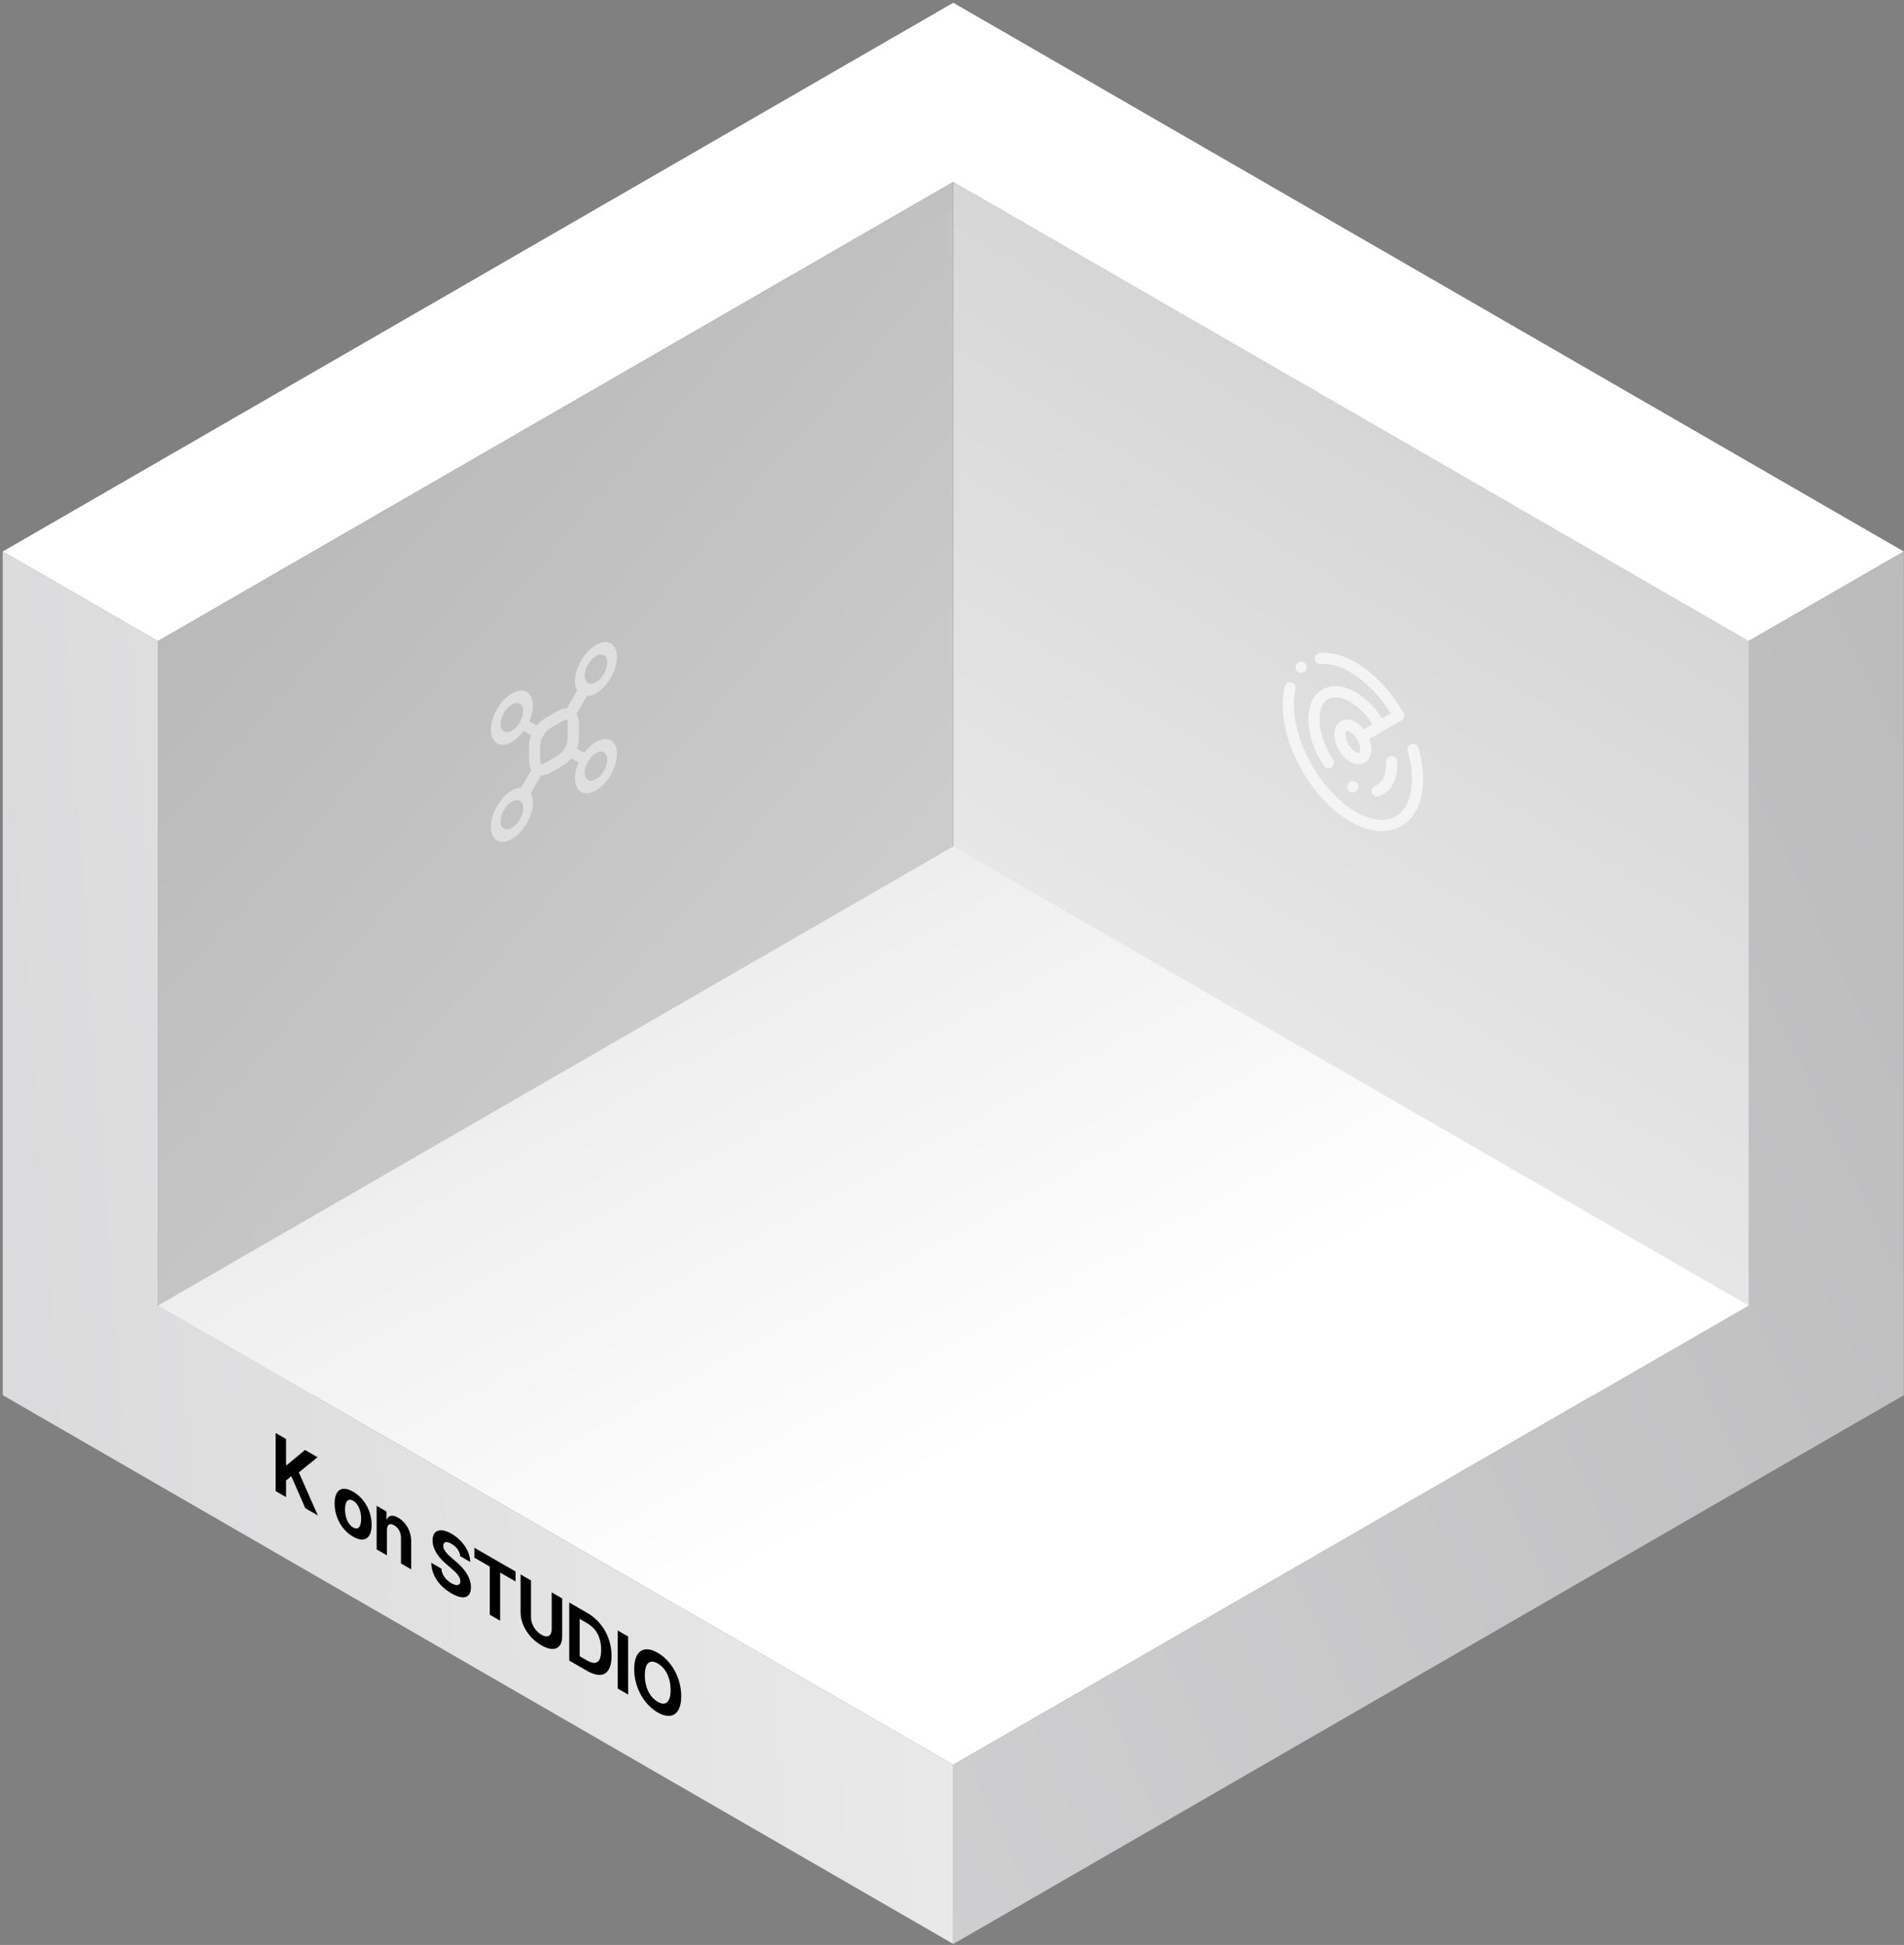 <svg width="510" height="521" viewBox="0 0 510 521" fill="none" xmlns="http://www.w3.org/2000/svg">
<rect x="0" y="0" width="510" height="521" fill="#808080" stroke="none"/>
<rect width="246" height="226" transform="matrix(-0.866 -0.5 0 1 468.383 171.736)" fill="url(#paint0_linear_1119_1243)"/>
<path d="M0.727 147.737L42.296 171.737L255.339 48.736L468.379 171.736L509.948 147.736L296.906 24.736L296.904 24.737L255.336 0.738L0.727 147.737Z" fill="white"/>
<rect width="246" height="226" transform="matrix(0.866 -0.5 0 1 42.297 171.736)" fill="url(#paint1_linear_1119_1243)"/>
<rect width="246" height="246" transform="matrix(0.866 0.5 -0.866 0.5 255.344 226.736)" fill="url(#paint2_linear_1119_1243)"/>
<path d="M42.305 397.736L255.347 520.736V472.736L42.305 349.736V397.736ZM0.734 373.736L42.304 397.736V171.736L0.734 147.736V373.736Z" fill="url(#paint3_linear_1119_1243)"/>
<path d="M468.384 171.736V349.737L255.344 472.736V520.736L468.386 397.736V397.734L509.953 373.736V147.736L468.384 171.736Z" fill="url(#paint4_linear_1119_1243)"/>
<path d="M73.828 399.419V383.865L76.618 385.476V392.372L76.805 392.48L81.698 388.409L85.066 390.353L80.042 394.413L85.121 405.94L81.772 404.006L78.032 395.423L76.618 396.583V401.031L73.828 399.419ZM94.574 411.634C91.523 409.872 89.625 406.348 89.625 402.739C89.625 399.13 91.523 397.819 94.574 399.581C97.625 401.343 99.542 404.855 99.542 408.465C99.542 412.074 97.625 413.395 94.574 411.634ZM94.593 409.174C96.007 409.99 96.732 408.884 96.732 406.843C96.732 404.78 96.007 402.836 94.593 402.019C93.16 401.192 92.416 402.288 92.416 404.35C92.416 406.391 93.16 408.347 94.593 409.174ZM103.645 409.888V416.634L100.891 415.044V403.378L103.515 404.893V406.934L103.626 406.999C104.091 405.914 105.17 405.699 106.659 406.558C108.761 407.772 110.157 410.232 110.138 412.95V420.383L107.403 418.804V411.929C107.403 410.49 106.715 409.233 105.58 408.578C104.426 407.912 103.645 408.341 103.645 409.888ZM123.275 416.86C123.163 415.571 122.307 414.347 120.949 413.562C119.535 412.746 118.754 413.047 118.735 414.067C118.716 415.174 119.74 416.28 120.893 417.247L122.103 418.289C124.41 420.223 126.14 422.575 126.14 425.175C126.14 428.032 124.205 428.72 120.93 426.829C117.674 424.949 115.591 422.006 115.516 418.633L118.233 420.201C118.326 421.823 119.405 423.241 120.893 424.101C122.363 424.949 123.312 424.702 123.312 423.542C123.312 422.489 122.475 421.512 121.005 420.233L119.535 418.977C117.265 417.021 115.87 414.905 115.87 412.628C115.87 409.792 118.028 409.169 120.968 410.866C123.945 412.585 125.917 415.636 125.954 418.407L123.275 416.86ZM127.062 417.263V414.599L138.095 420.969V423.634L133.964 421.249V434.139L131.192 432.539V419.648L127.062 417.263ZM147.78 426.561L150.589 428.183V438.281C150.589 441.697 148.356 442.664 145.007 440.73C141.658 438.796 139.444 435.262 139.444 431.846V421.748L142.235 423.36V433.2C142.235 434.983 143.333 436.927 145.007 437.894C146.701 438.872 147.78 438.184 147.78 436.401V426.561ZM157.223 447.568L152.478 444.828V429.274L157.278 432.045C161.335 434.387 163.809 438.737 163.809 443.571C163.809 448.448 161.335 449.942 157.223 447.568ZM155.269 443.668L157.111 444.732C159.679 446.214 161.018 445.441 161.018 441.96C161.018 438.501 159.679 436.202 157.13 434.731L155.269 433.656V443.668ZM168.247 438.378V453.933L165.456 452.321V436.766L168.247 438.378ZM182.472 454.368C182.472 459.438 179.737 460.781 176.183 458.729C172.592 456.656 169.875 452.144 169.875 447.095C169.875 442.025 172.592 440.671 176.183 442.745C179.737 444.796 182.472 449.297 182.472 454.368ZM179.625 452.724C179.625 449.394 178.267 446.805 176.183 445.602C174.099 444.399 172.722 445.409 172.722 448.739C172.722 452.069 174.099 454.669 176.183 455.872C178.267 457.075 179.625 456.054 179.625 452.724Z" fill="black"/>
<g clip-path="url(#clip0_1119_1243)">
<path d="M143.188 201.738C143.188 199.875 143.188 198.943 143.451 198.055C143.803 196.872 144.477 195.704 145.326 194.808C145.963 194.136 146.77 193.67 148.384 192.738V192.738C149.998 191.806 150.805 191.34 151.441 191.277C152.29 191.193 152.965 191.583 153.316 192.36C153.58 192.943 153.58 193.875 153.58 195.738V195.738C153.58 197.602 153.58 198.534 153.316 199.421C152.965 200.604 152.29 201.772 151.441 202.668C150.805 203.34 149.998 203.806 148.384 204.738V204.738C146.77 205.67 145.963 206.136 145.326 206.199C144.477 206.283 143.803 205.894 143.451 205.117C143.188 204.534 143.188 203.602 143.188 201.738V201.738Z" stroke="#DFDFDF" stroke-width="3"/>
<circle cx="5" cy="5" r="5" transform="matrix(0.866 -0.5 0 1 155.305 176.738)" stroke="#DFDFDF" stroke-width="3"/>
<circle cx="5" cy="5" r="5" transform="matrix(0.866 -0.5 0 1 155.305 202.736)" stroke="#DFDFDF" stroke-width="3"/>
<circle cx="5" cy="5" r="5" transform="matrix(0.866 -0.5 0 1 132.789 215.738)" stroke="#DFDFDF" stroke-width="3"/>
<circle cx="5" cy="5" r="5" transform="matrix(0.866 -0.5 0 1 132.789 189.738)" stroke="#DFDFDF" stroke-width="3"/>
<path d="M140.586 194.238L144.05 196.238M140.586 212.238L143.184 207.738M156.174 203.238L153.576 201.738M153.576 189.738L156.174 185.238" stroke="#DFDFDF" stroke-width="3" stroke-linecap="square"/>
</g>
<g clip-path="url(#clip1_1119_1243)">
<path d="M374.626 191.668C371.929 186.993 368.416 182.963 364.633 180.204C360.849 177.444 357.007 176.11 353.703 176.408" stroke="#F4F4F4" stroke-width="3" stroke-linecap="round" stroke-linejoin="round"/>
<path d="M348.523 178.738L348.541 178.748" stroke="#F4F4F4" stroke-width="3" stroke-linecap="round" stroke-linejoin="round"/>
<path d="M345.562 184.268C344.913 186.947 344.896 190.125 345.514 193.545C346.132 196.964 347.366 200.529 349.117 203.948C350.868 207.368 353.087 210.547 355.592 213.226C358.098 215.906 360.82 218.01 363.537 219.37C366.254 220.729 368.891 221.305 371.232 221.05C373.573 220.795 375.553 219.717 377.012 217.902C378.47 216.088 379.365 213.589 379.625 210.609C379.884 207.628 379.501 204.25 378.506 200.748" stroke="#F4F4F4" stroke-width="3" stroke-linecap="round" stroke-linejoin="round"/>
<path d="M369.723 194.497C368.726 192.764 367.535 191.166 366.223 189.801C364.911 188.435 363.506 187.331 362.092 186.556C360.679 185.781 359.288 185.352 358.004 185.294C356.72 185.235 355.57 185.55 354.625 186.219C353.68 186.887 352.959 187.895 352.507 189.18C352.055 190.466 351.881 192.002 351.995 193.696C352.11 195.389 352.511 197.203 353.173 199.028C353.836 200.853 354.747 202.649 355.849 204.307" stroke="#F4F4F4" stroke-width="3" stroke-linecap="round" stroke-linejoin="round"/>
<path d="M362.375 210.738L362.392 210.748" stroke="#F4F4F4" stroke-width="3" stroke-linecap="round" stroke-linejoin="round"/>
<path d="M372.751 204.048C372.846 206.005 372.546 207.734 371.877 209.09C371.209 210.446 370.19 211.392 368.906 211.848" stroke="#F4F4F4" stroke-width="3" stroke-linecap="round" stroke-linejoin="round"/>
<path d="M362.378 202.738C364.291 203.843 365.842 202.947 365.842 200.738C365.842 198.529 364.291 195.843 362.378 194.738C360.465 193.634 358.914 194.529 358.914 196.738C358.914 198.947 360.465 201.634 362.378 202.738Z" stroke="#F4F4F4" stroke-width="3" stroke-linecap="round" stroke-linejoin="round"/>
<path d="M364.82 197.328L374.624 191.668" stroke="#F4F4F4" stroke-width="3" stroke-linecap="round" stroke-linejoin="round"/>
</g>
<defs>
<linearGradient id="paint0_linear_1119_1243" x1="116.855" y1="-2.165" x2="121.482" y2="226.031" gradientUnits="userSpaceOnUse">
<stop stop-color="#D6D6D6"/>
<stop offset="1" stop-color="#EBEBEB"/>
</linearGradient>
<linearGradient id="paint1_linear_1119_1243" x1="107.138" y1="-40.375" x2="216.305" y2="180.288" gradientUnits="userSpaceOnUse">
<stop stop-color="#BABABA"/>
<stop offset="1" stop-color="#CCCCCC"/>
</linearGradient>
<linearGradient id="paint2_linear_1119_1243" x1="165.445" y1="154.9" x2="-311.781" y2="140.759" gradientUnits="userSpaceOnUse">
<stop stop-color="white"/>
<stop offset="1" stop-color="#CECECE"/>
</linearGradient>
<linearGradient id="paint3_linear_1119_1243" x1="-68.402" y1="29.22" x2="216.578" y2="8.483" gradientUnits="userSpaceOnUse">
<stop stop-color="#D8D8DA"/>
<stop offset="1" stop-color="#E9E9E9"/>
</linearGradient>
<linearGradient id="paint4_linear_1119_1243" x1="465.092" y1="-58.28" x2="-99.558" y2="208.382" gradientUnits="userSpaceOnUse">
<stop stop-color="#B9B9BA"/>
<stop offset="1" stop-color="#D8D8DA"/>
</linearGradient>
<clipPath id="clip0_1119_1243">
<rect width="48" height="48" fill="white" transform="matrix(0.866 -0.5 0 1 127.594 186.738)"/>
</clipPath>
<clipPath id="clip1_1119_1243">
<rect width="48" height="48" fill="white" transform="matrix(0.866 0.5 0 1 341.594 162.738)"/>
</clipPath>
</defs>
</svg>
